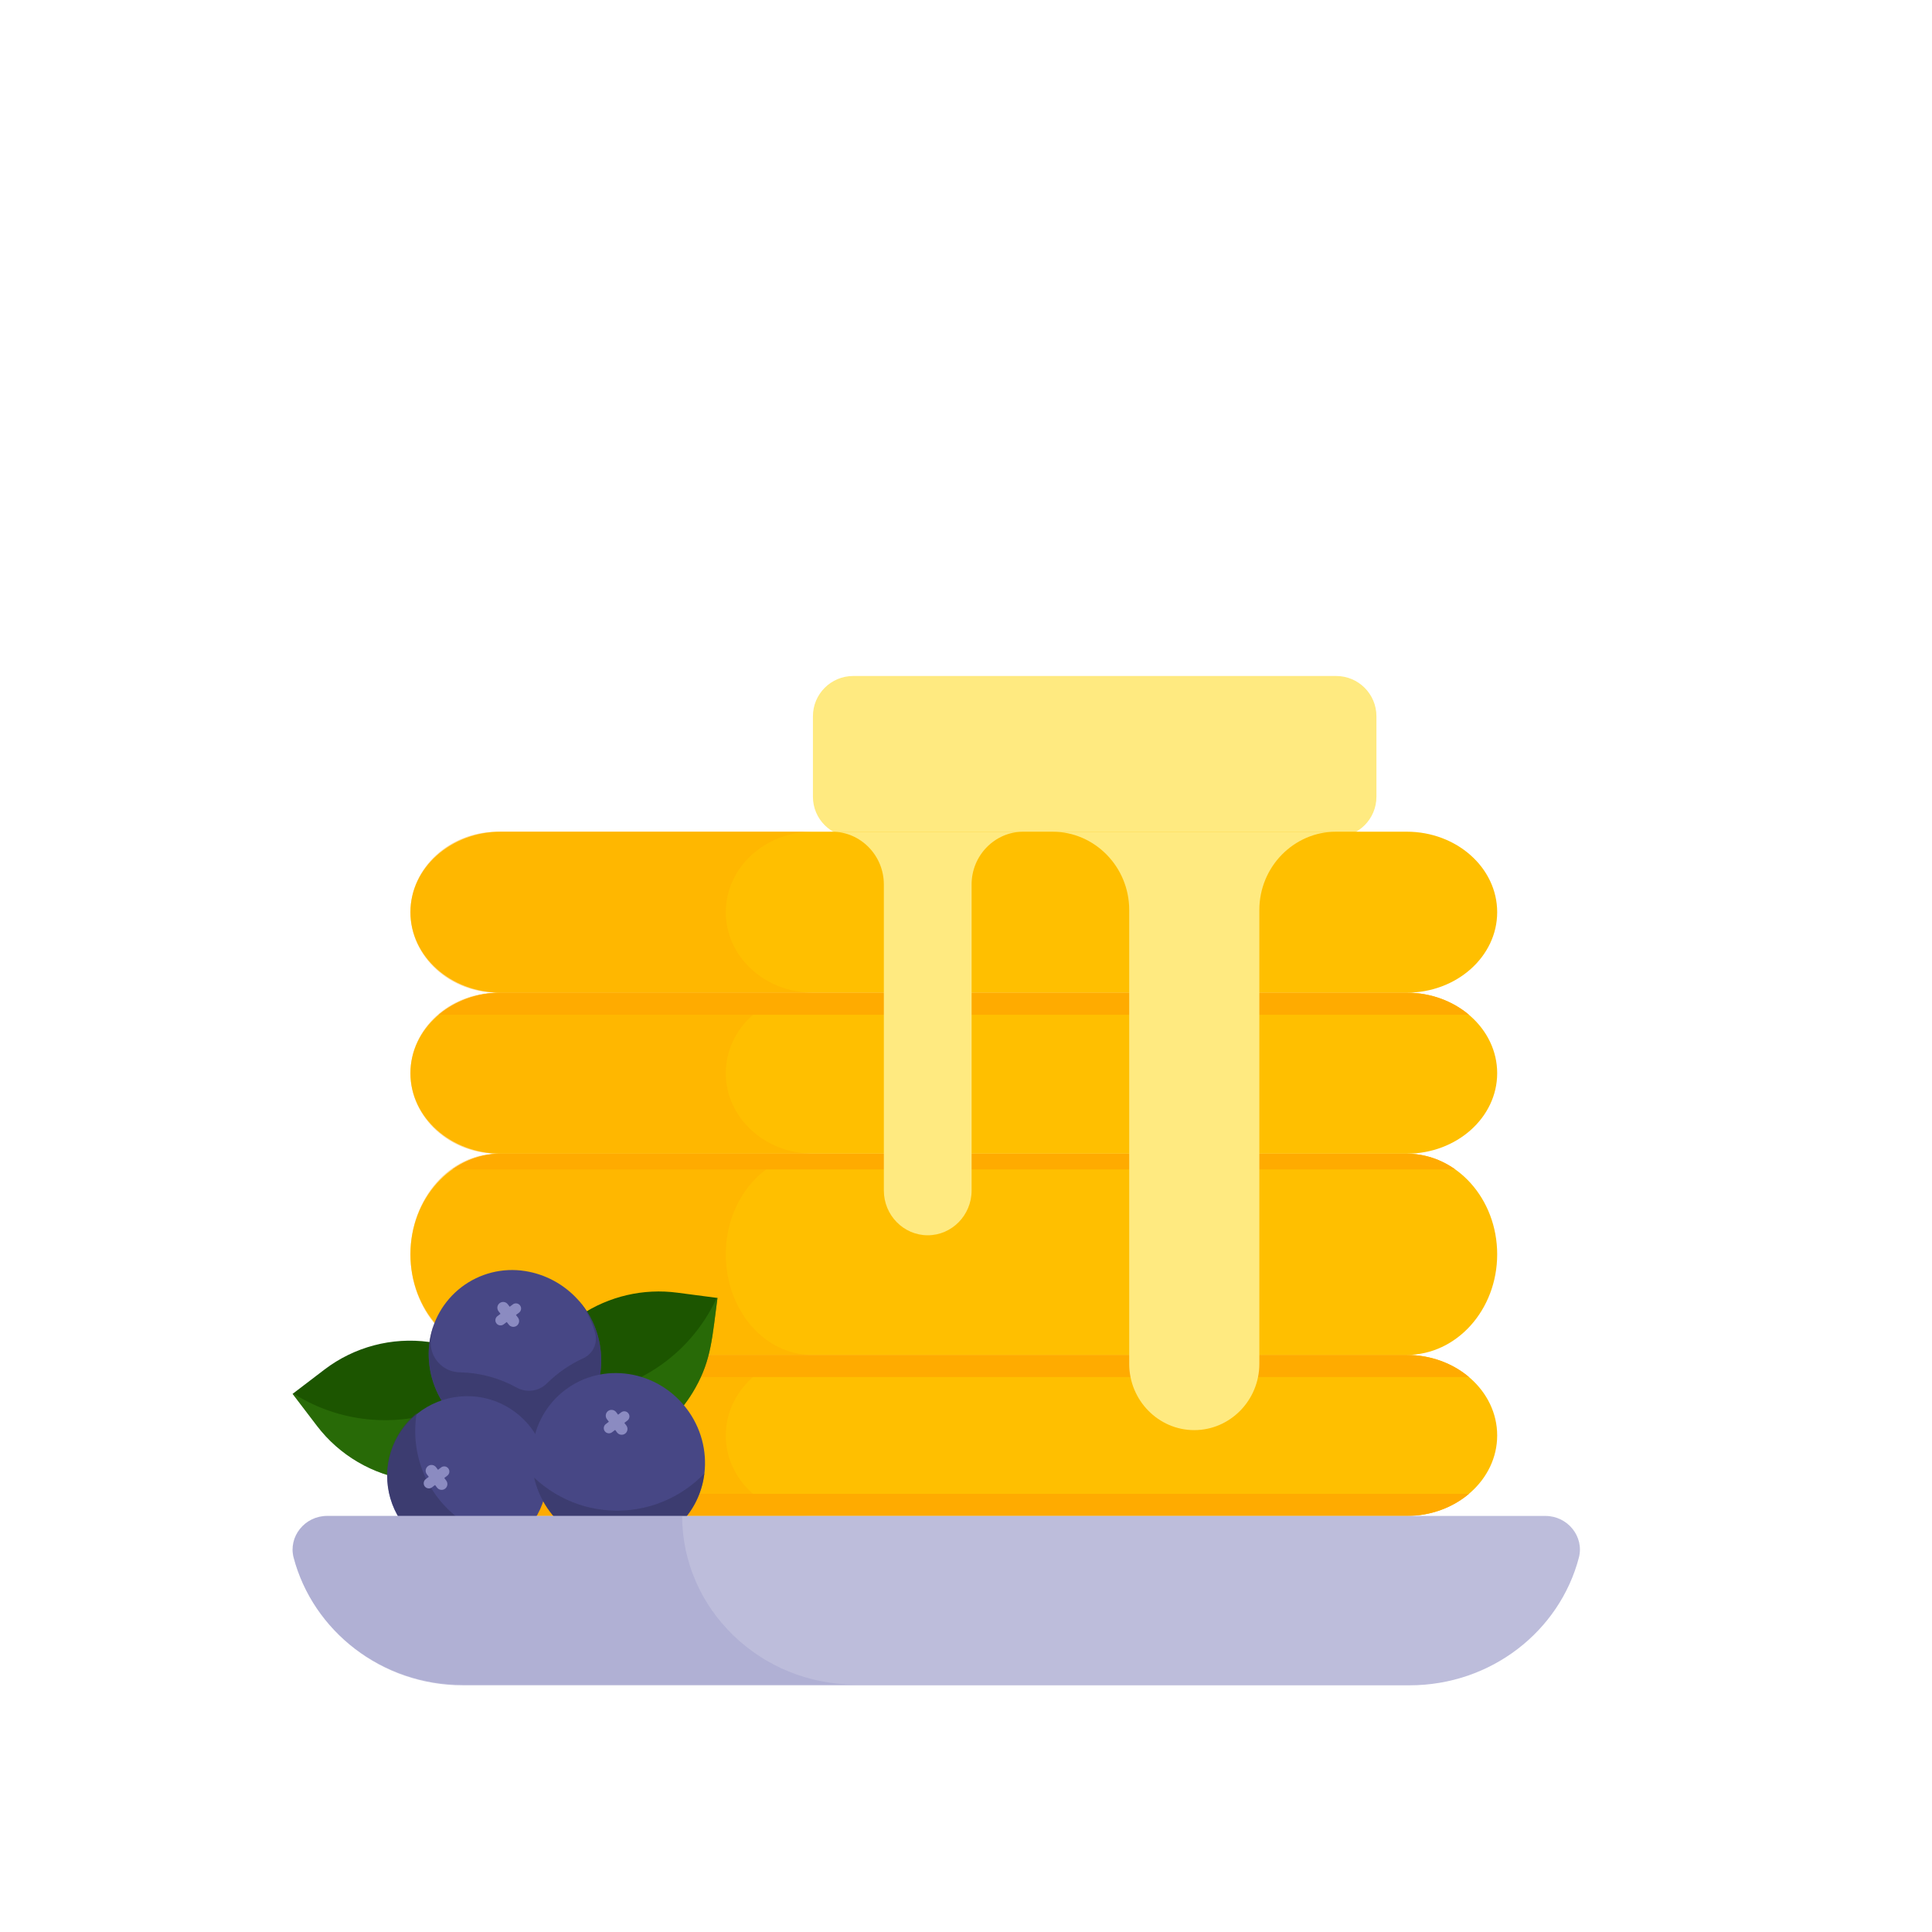 <svg width="48" height="48" viewBox="0 0 48 48" fill="none" xmlns="http://www.w3.org/2000/svg">
    <path d="M33.197 16.795H21.197C20.645 16.795 20.197 17.243 20.197 17.795V19.795C20.197 20.347 20.645 20.795 21.197 20.795H33.197C33.75 20.795 34.197 20.347 34.197 19.795V17.795C34.197 17.243 33.749 16.795 33.197 16.795Z" fill="#FFEA80"/>
    <path d="M34.948 37.663H12.446C11.205 37.663 10.197 36.767 10.197 35.663C10.197 34.559 11.205 33.663 12.446 33.663H34.948C36.19 33.663 37.197 34.559 37.197 35.663C37.197 36.767 36.19 37.663 34.948 37.663Z" fill="#FFBF00"/>
    <path d="M34.948 33.663H12.446C11.205 33.663 10.197 32.543 10.197 31.163C10.197 29.783 11.205 28.663 12.446 28.663H34.948C36.19 28.663 37.197 29.783 37.197 31.163C37.197 32.543 36.19 33.663 34.948 33.663Z" fill="#FFBF00"/>
    <path d="M34.948 28.663H12.446C11.205 28.663 10.197 27.767 10.197 26.663C10.197 25.559 11.205 24.663 12.446 24.663H34.948C36.19 24.663 37.197 25.559 37.197 26.663C37.197 27.767 36.19 28.663 34.948 28.663Z" fill="#FFBF00"/>
    <path d="M34.948 24.663H12.446C11.205 24.663 10.197 23.767 10.197 22.663C10.197 21.559 11.205 20.663 12.446 20.663H34.948C36.19 20.663 37.197 21.559 37.197 22.663C37.197 23.767 36.19 24.663 34.948 24.663Z" fill="#FFBF00"/>
    <path opacity="0.4" d="M18.032 26.663C18.032 25.559 19.002 24.663 20.197 24.663H12.363C11.168 24.663 10.197 25.559 10.197 26.663C10.197 27.767 11.168 28.663 12.363 28.663H20.197C19.002 28.663 18.032 27.767 18.032 26.663Z" fill="#FFAB00"/>
    <path opacity="0.4" d="M18.032 22.663C18.032 21.559 19.002 20.663 20.197 20.663H12.363C11.168 20.663 10.197 21.559 10.197 22.663C10.197 23.767 11.168 24.663 12.363 24.663H20.197C19.002 24.663 18.032 23.767 18.032 22.663Z" fill="#FFAB00"/>
    <path opacity="0.4" d="M18.032 31.163C18.032 29.783 19.002 28.663 20.197 28.663H12.363C11.168 28.663 10.197 29.783 10.197 31.163C10.197 32.543 11.168 33.663 12.363 33.663H20.197C19.002 33.677 18.032 32.557 18.032 31.163Z" fill="#FFAB00"/>
    <path opacity="0.4" d="M18.032 35.663C18.032 34.559 19.002 33.663 20.197 33.663H12.363C11.168 33.663 10.197 34.559 10.197 35.663C10.197 36.767 11.168 37.663 12.363 37.663H20.197C19.002 37.663 18.032 36.767 18.032 35.663Z" fill="#FFAB00"/>
    <path fill-rule="evenodd" clip-rule="evenodd" d="M36.495 34.212H10.899C11.302 33.872 11.847 33.663 12.446 33.663H34.948C35.547 33.663 36.092 33.872 36.495 34.212Z" fill="#FFAB00"/>
    <path fill-rule="evenodd" clip-rule="evenodd" d="M10.899 37.114L36.495 37.114C36.092 37.455 35.547 37.663 34.948 37.663L12.446 37.663C11.847 37.663 11.302 37.455 10.899 37.114Z" fill="#FFAB00"/>
    <path fill-rule="evenodd" clip-rule="evenodd" d="M36.495 25.212H10.899C11.302 24.872 11.847 24.663 12.446 24.663H34.948C35.547 24.663 36.092 24.872 36.495 25.212Z" fill="#FFAB00"/>
    <path fill-rule="evenodd" clip-rule="evenodd" d="M36.155 29.054H11.239C11.588 28.806 12.002 28.663 12.446 28.663H34.948C35.392 28.663 35.806 28.806 36.155 29.054Z" fill="#FFAB00"/>
    <path d="M20.671 20.663C21.381 20.663 21.959 21.252 21.959 21.975V29.579C21.959 30.191 22.449 30.69 23.049 30.69C23.649 30.69 24.139 30.191 24.139 29.579V21.975C24.139 21.252 24.717 20.663 25.427 20.663H20.671Z" fill="#FFEA80"/>
    <path d="M26.146 20.663C27.198 20.663 28.055 21.536 28.055 22.608V33.885C28.055 34.791 28.782 35.531 29.671 35.531C30.561 35.531 31.288 34.791 31.288 33.885V22.608C31.288 21.536 32.145 20.663 33.197 20.663H26.146Z" fill="#FFEA80"/>
    <path d="M17.826 32.247C17.692 33.242 17.672 33.771 17.283 34.469C16.942 35.086 16.423 35.586 15.794 35.903C15.164 36.22 14.454 36.341 13.755 36.248L12.758 36.113C12.908 34.991 12.912 34.934 12.978 34.693C13.197 33.868 13.709 33.151 14.419 32.677C15.129 32.203 15.987 32.004 16.833 32.117L17.826 32.247Z" fill="#1C5500"/>
    <path opacity="0.5" fill-rule="evenodd" clip-rule="evenodd" d="M17.81 32.245C17.768 32.335 17.721 32.426 17.669 32.52C17.262 33.257 16.643 33.853 15.891 34.232C15.139 34.611 14.291 34.754 13.456 34.643L13.009 34.582C12.998 34.619 12.988 34.656 12.978 34.693C12.918 34.911 12.909 34.978 12.798 35.817C12.786 35.906 12.773 36.005 12.758 36.113L13.755 36.248C14.454 36.341 15.164 36.22 15.794 35.903C16.423 35.586 16.942 35.086 17.283 34.469C17.62 33.865 17.68 33.388 17.777 32.627C17.792 32.508 17.808 32.382 17.826 32.247L17.81 32.245Z" fill="#34800E"/>
    <path d="M12.975 34.689L13.58 35.483L12.762 36.106C12.022 36.659 11.093 36.897 10.178 36.77C9.264 36.642 8.436 36.159 7.875 35.424L7.27 34.63L8.063 34.025C8.803 33.462 9.735 33.216 10.656 33.34C11.577 33.465 12.411 33.95 12.975 34.689Z" fill="#1C5500"/>
    <path opacity="0.5" fill-rule="evenodd" clip-rule="evenodd" d="M12.481 34.164L12.123 34.437C11.223 35.108 10.095 35.398 8.983 35.244C8.373 35.159 7.794 34.944 7.284 34.619L7.27 34.63L7.875 35.424C8.436 36.159 9.264 36.642 10.178 36.77C11.093 36.897 12.022 36.659 12.762 36.106L13.58 35.483L12.975 34.689C12.827 34.496 12.662 34.32 12.481 34.164Z" fill="#34800E"/>
    <path d="M14.93 33.619C14.958 33.933 14.914 34.25 14.801 34.544C14.688 34.839 14.51 35.104 14.28 35.32C14.05 35.535 13.774 35.695 13.472 35.788C13.171 35.881 12.852 35.904 12.54 35.855C11.971 35.765 11.459 35.459 11.11 35.001C10.76 34.543 10.601 33.968 10.664 33.396C10.695 33.117 10.782 32.848 10.92 32.605C11.058 32.361 11.244 32.148 11.466 31.978C11.689 31.808 11.944 31.685 12.215 31.616C12.486 31.548 12.769 31.535 13.046 31.579C13.543 31.657 14 31.902 14.342 32.272C14.684 32.642 14.891 33.117 14.93 33.619Z" fill="#474785"/>
    <path opacity="0.6" fill-rule="evenodd" clip-rule="evenodd" d="M13.232 34.547C13.366 34.528 13.491 34.466 13.587 34.37C13.849 34.111 14.154 33.9 14.489 33.746C14.604 33.695 14.698 33.603 14.753 33.489C14.807 33.375 14.82 33.245 14.787 33.122C14.705 32.813 14.556 32.527 14.353 32.283C14.688 32.652 14.892 33.122 14.93 33.619C14.958 33.934 14.914 34.25 14.801 34.545C14.689 34.839 14.51 35.104 14.28 35.32C14.05 35.535 13.774 35.696 13.472 35.788C13.171 35.881 12.852 35.904 12.54 35.856C11.972 35.766 11.459 35.46 11.11 35.002C10.76 34.543 10.601 33.968 10.664 33.396C10.684 33.219 10.726 33.047 10.789 32.882C10.749 33.008 10.721 33.139 10.706 33.272C10.694 33.375 10.703 33.48 10.734 33.579C10.765 33.678 10.817 33.77 10.886 33.848C10.955 33.926 11.04 33.988 11.134 34.031C11.229 34.073 11.332 34.095 11.436 34.095C11.928 34.106 12.411 34.237 12.841 34.477C12.96 34.541 13.097 34.566 13.232 34.547Z" fill="#363663"/>
    <path d="M13.58 36.938C13.528 37.328 13.361 37.694 13.101 37.99C12.841 38.285 12.499 38.497 12.119 38.598C11.739 38.699 11.337 38.685 10.964 38.557C10.592 38.43 10.266 38.195 10.027 37.882C9.788 37.569 9.648 37.192 9.624 36.8C9.599 36.407 9.692 36.016 9.89 35.675C10.088 35.335 10.382 35.062 10.736 34.889C11.089 34.716 11.486 34.652 11.876 34.705C12.398 34.776 12.87 35.051 13.19 35.47C13.509 35.888 13.649 36.416 13.58 36.938Z" fill="#474785"/>
    <path opacity="0.6" fill-rule="evenodd" clip-rule="evenodd" d="M10.352 35.108C10.166 35.259 10.008 35.443 9.887 35.652C9.689 35.992 9.596 36.384 9.621 36.776C9.645 37.169 9.786 37.546 10.024 37.859C10.263 38.172 10.589 38.407 10.961 38.534C11.334 38.662 11.736 38.676 12.116 38.575C12.353 38.512 12.575 38.406 12.772 38.263C12.563 38.243 12.357 38.198 12.156 38.13C11.646 37.955 11.2 37.633 10.873 37.205C10.547 36.777 10.354 36.261 10.321 35.724C10.308 35.517 10.319 35.311 10.352 35.108Z" fill="#363663"/>
    <path d="M11.486 34.654C11.442 34.657 11.373 34.666 11.354 34.669C11.399 34.664 11.441 34.658 11.486 34.654Z" fill="#474785"/>
    <path d="M11.486 34.654C11.442 34.657 11.373 34.666 11.354 34.669C11.399 34.664 11.441 34.658 11.486 34.654Z" fill="#474785"/>
    <path d="M16.695 38.027C17.629 37.315 17.79 35.957 17.055 34.993C16.32 34.03 14.968 33.826 14.034 34.538C13.101 35.251 12.94 36.609 13.674 37.572C14.409 38.535 15.762 38.739 16.695 38.027Z" fill="#474785"/>
    <path opacity="0.6" fill-rule="evenodd" clip-rule="evenodd" d="M13.269 36.709C13.34 37.02 13.478 37.315 13.674 37.572C13.937 37.917 14.294 38.179 14.699 38.324C15.104 38.469 15.539 38.491 15.948 38.387C16.358 38.283 16.724 38.058 17.001 37.74C17.276 37.423 17.45 37.029 17.5 36.606C17.12 37.003 16.637 37.289 16.103 37.431C15.529 37.583 14.923 37.562 14.361 37.37C13.952 37.23 13.58 37.004 13.269 36.709Z" fill="#363663"/>
    <path fill-rule="evenodd" clip-rule="evenodd" d="M10.632 36.426C10.569 36.474 10.556 36.564 10.605 36.628L10.653 36.691L10.577 36.749C10.521 36.792 10.51 36.873 10.553 36.929C10.596 36.985 10.676 36.996 10.732 36.953L10.809 36.895L10.857 36.958C10.905 37.022 10.996 37.034 11.059 36.986C11.122 36.937 11.134 36.847 11.086 36.784L11.038 36.72L11.114 36.662C11.17 36.619 11.181 36.539 11.138 36.482C11.095 36.426 11.015 36.415 10.959 36.458L10.882 36.517L10.834 36.453C10.786 36.39 10.695 36.377 10.632 36.426Z" fill="#8B8BC1"/>
    <path fill-rule="evenodd" clip-rule="evenodd" d="M12.413 32.376C12.35 32.424 12.338 32.514 12.386 32.578L12.435 32.641L12.358 32.699C12.302 32.742 12.291 32.823 12.334 32.879C12.377 32.935 12.457 32.946 12.514 32.903L12.59 32.845L12.639 32.908C12.687 32.972 12.777 32.984 12.841 32.936C12.904 32.887 12.916 32.797 12.868 32.734L12.819 32.67L12.896 32.612C12.952 32.569 12.963 32.489 12.92 32.432C12.877 32.376 12.796 32.365 12.74 32.408L12.664 32.466L12.615 32.403C12.567 32.34 12.477 32.328 12.413 32.376Z" fill="#8B8BC1"/>
    <path fill-rule="evenodd" clip-rule="evenodd" d="M15.106 35.057C15.043 35.105 15.031 35.196 15.079 35.259L15.127 35.322L15.051 35.381C14.995 35.423 14.984 35.504 15.027 35.56C15.07 35.616 15.15 35.627 15.206 35.584L15.283 35.526L15.331 35.59C15.38 35.653 15.47 35.665 15.533 35.617C15.596 35.569 15.609 35.478 15.56 35.415L15.512 35.351L15.588 35.293C15.644 35.25 15.655 35.17 15.612 35.114C15.569 35.057 15.489 35.047 15.433 35.089L15.357 35.148L15.308 35.084C15.26 35.021 15.169 35.009 15.106 35.057Z" fill="#8B8BC1"/>
    <path d="M35.019 41.871H11.503C9.475 41.871 7.775 40.516 7.295 38.698C7.161 38.177 7.573 37.663 8.128 37.663H38.394C38.95 37.663 39.362 38.177 39.227 38.698C38.748 40.525 37.047 41.871 35.019 41.871Z" fill="#BDBDDB"/>
    <g style="mix-blend-mode:multiply" opacity="0.26">
        <path d="M16.956 37.663H8.126C7.572 37.663 7.161 38.175 7.295 38.696C7.774 40.509 9.469 41.852 11.483 41.852H21.27C18.895 41.86 16.948 39.98 16.948 37.663H16.956Z" fill="#8B8BC1"/>
    </g>
</svg>
